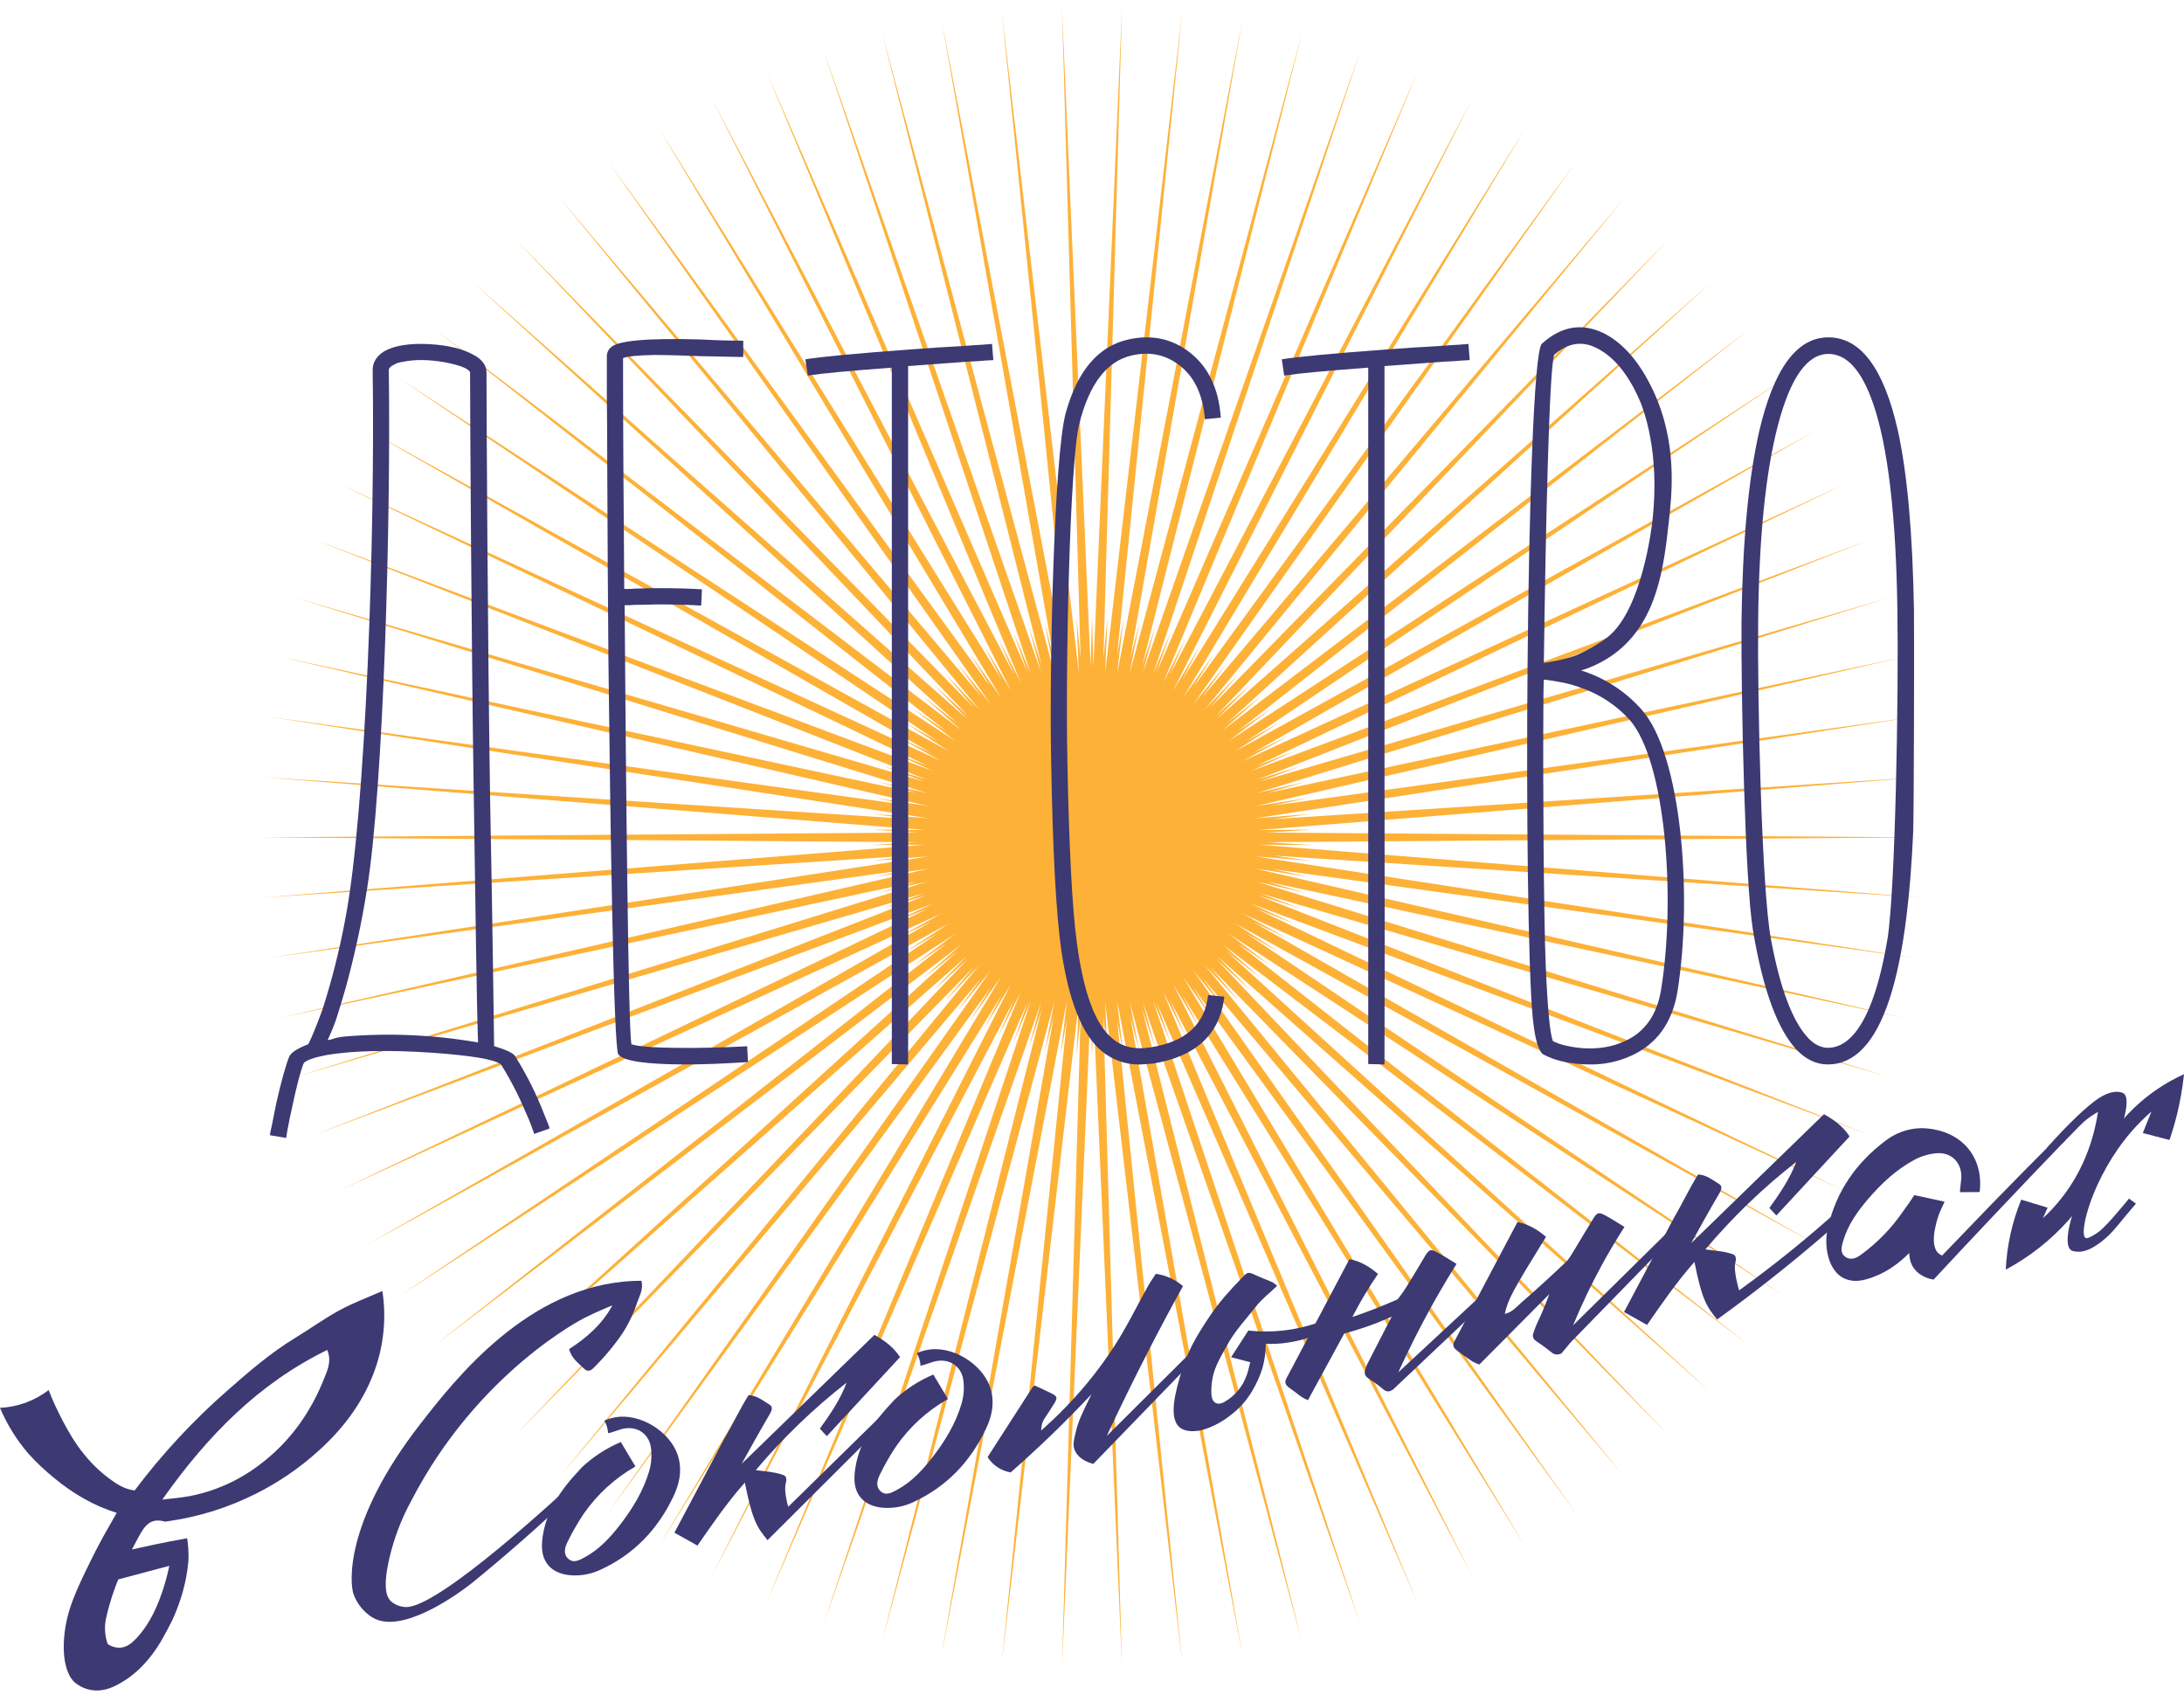 <svg width="308" height="239" viewBox="0 0 308 239" fill="none" xmlns="http://www.w3.org/2000/svg">
<path d="M271.191 118.074L122.976 116.986L270.885 126.555L123.135 114.766L269.96 135.057L123.464 112.515L268.408 143.502L123.962 110.268L266.236 151.829L124.628 108.055L263.458 159.971L125.453 105.902L260.091 167.879L126.43 103.825L256.164 175.502L127.545 101.841L251.695 182.806L128.794 99.957L246.717 189.75L130.167 98.184L241.255 196.306L131.66 96.518L235.336 202.444L133.269 94.966L228.986 208.134L134.988 93.535L222.231 213.356L136.818 92.224L215.105 218.08L138.753 91.039L207.636 222.279L140.784 89.993L199.864 225.929L142.901 89.094L191.835 229L145.086 88.348L183.596 231.475L147.319 87.765L175.21 233.336L149.571 87.354L166.733 234.575L151.809 87.109L158.234 235.189L153.999 87.03L149.766 235.189L156.191 87.109L141.267 234.575L158.43 87.354L132.783 233.336L160.684 87.767L124.389 231.473L162.917 88.351L116.147 228.995L165.104 89.096L108.115 225.921L167.219 89.996L100.346 222.269L169.252 91.042L92.877 218.067L171.185 92.226L85.748 213.343L173.015 93.537L78.997 208.118L174.737 94.971L72.646 202.423L176.346 96.524L66.727 196.286L177.839 98.186L61.268 189.73L179.211 99.965L56.29 182.785L180.458 101.846L51.826 175.484L181.573 103.83L47.899 167.858L182.547 105.907L44.535 159.953L183.372 108.061L41.759 151.813L184.038 110.271L39.59 143.492L184.536 112.517L38.04 135.051L184.863 114.768L37.115 126.557L185.025 116.986L36.809 118.074L185.025 119.161L37.115 109.59L184.863 121.379L38.04 101.091L184.534 123.63L39.592 92.643L184.035 125.879L41.764 84.318L183.372 128.092L44.542 76.176L182.547 130.245L47.907 68.268L181.57 132.322L51.836 60.643L180.455 134.306L56.303 53.341L179.206 136.187L61.281 46.397L177.834 137.963L66.745 39.841L176.34 139.629L72.664 33.703L174.732 141.178L79.015 28.011L173.012 142.613L85.769 22.791L171.18 143.923L92.895 18.067L169.247 145.106L100.364 13.868L167.217 146.154L108.136 10.218L165.099 147.054L116.165 7.147L162.914 147.799L124.402 4.672L160.681 148.38L132.791 2.811L158.43 148.794L141.267 1.573L156.191 149.038L149.763 0.958L153.999 149.117L158.234 0.958L151.809 149.038L166.733 1.573L149.571 148.794L175.217 2.811L147.317 148.38L183.611 4.675L145.083 147.796L191.851 7.152L142.896 147.051L199.882 10.226L140.778 146.152L207.654 13.878L138.748 145.103L215.123 18.078L136.813 143.921L222.252 22.804L134.983 142.61L229.004 28.029L133.264 141.176L235.354 33.721L131.655 139.624L241.273 39.861L130.161 137.958L246.732 46.415L128.789 136.182L251.708 53.362L127.543 134.301L256.174 60.663L126.425 132.317L260.101 68.289L125.451 130.24L263.463 76.194L124.628 128.087L266.241 84.334L123.962 125.874L268.41 92.656L123.464 123.627L269.96 101.093L123.135 121.379L270.885 109.59L122.976 119.161L271.191 118.074Z" fill="#FDB137"/>
<path d="M72.622 148.897C74.001 151.088 75.198 153.389 76.2 155.777C76.542 156.594 76.859 157.376 77.151 158.123C77.264 158.38 77.356 158.637 77.431 158.85L77.487 159.02V159.131L75.305 159.902V159.845L75.251 159.621C75.174 159.434 75.102 159.231 75.028 159.007C74.752 158.226 74.434 157.46 74.077 156.712C73.122 154.424 71.981 152.217 70.666 150.115C69.883 149.405 66.621 148.846 60.88 148.437C54.728 148.029 49.771 148.141 46.007 148.773C44.141 149.145 43.078 149.536 42.817 149.948C42.37 151.065 41.829 153.134 41.195 156.154C40.971 157.122 40.766 158.11 40.581 159.118C40.507 159.49 40.45 159.806 40.414 160.069L40.358 160.459L38.073 160.076V159.909C38.112 159.821 38.131 159.726 38.129 159.629L38.353 158.622C38.577 157.539 38.782 156.511 38.967 155.538C39.676 152.442 40.276 150.279 40.766 149.051C40.991 148.454 41.886 147.855 43.452 147.252C43.556 147.078 43.648 146.898 43.727 146.712C43.873 146.414 44.025 146.077 44.174 145.705C44.582 144.736 45.01 143.637 45.459 142.407C46.813 138.197 47.897 133.905 48.703 129.557C51.609 114.393 52.897 75.462 52.558 52.275C52.522 51.156 53.062 50.243 54.179 49.535C55.634 48.715 57.759 48.379 60.553 48.528C63.238 48.677 65.345 49.199 66.873 50.093C67.441 50.371 67.924 50.796 68.271 51.324C68.49 51.677 68.606 52.084 68.608 52.498C68.608 57.456 68.775 90.733 69.122 112.839C69.199 116.567 69.273 120.63 69.345 125.028C69.385 127.941 69.441 131.501 69.515 135.71C69.625 142.942 69.68 146.875 69.682 147.509C71.38 148.026 72.36 148.489 72.622 148.897ZM48.633 146.157C54.907 145.631 61.222 145.913 67.423 146.997C67.346 145.284 67.252 141.015 67.143 134.191C67.03 126.994 66.918 119.464 66.806 111.6C66.472 90.577 66.292 57.711 66.292 52.488C66.069 51.974 64.896 51.508 62.771 51.09C60.458 50.682 58.445 50.663 56.731 51.034L56.171 51.147C55.957 51.217 55.751 51.31 55.557 51.424C55.074 51.65 54.83 51.91 54.83 52.208C55.13 73.344 54.102 110.926 51.745 125.455C51.001 130.15 49.993 134.798 48.726 139.38C48.279 140.944 47.831 142.417 47.384 143.798C47.041 144.767 46.649 145.718 46.21 146.648C46.419 146.644 46.626 146.607 46.824 146.537L47.338 146.368C47.763 146.259 48.196 146.188 48.633 146.157Z" fill="#3C3973"/>
<path d="M105.488 149.757C102.132 149.98 99.224 150.092 96.766 150.094C91.173 150.094 87.985 149.628 87.202 148.696C86.531 147.838 86.066 116.146 85.804 93.108C85.729 84.31 85.673 75.028 85.637 65.261C85.637 62.018 85.618 58.83 85.581 55.698V50.275C85.574 50.033 85.621 49.792 85.718 49.57C85.814 49.348 85.959 49.15 86.141 48.99C87.111 48.021 91.361 47.647 98.891 47.87C100.904 47.983 102.88 48.039 104.818 48.039V50.334C103.961 50.334 102.973 50.316 101.854 50.278L98.77 50.221C97.571 50.185 96.508 50.149 95.583 50.111C94.351 50.075 93.27 50.056 92.34 50.054C89.915 50.092 88.424 50.241 87.865 50.502C87.865 58.777 87.922 69.625 88.035 83.046H88.873C89.284 83.008 89.644 82.99 89.934 82.99C90.942 82.954 91.893 82.933 92.787 82.933C95.325 82.933 97.394 82.99 98.994 83.103L98.883 85.395C97.279 85.282 95.211 85.226 92.677 85.226C91.78 85.264 90.849 85.282 89.88 85.282C89.544 85.282 89.189 85.303 88.816 85.339H88.089C88.277 110.875 88.603 144.671 89.04 147.244C89.861 147.545 91.967 147.717 95.36 147.758C98.454 147.796 101.79 147.721 105.368 147.534L105.488 149.757Z" fill="#3C3973"/>
<path d="M140.086 50.779C140.05 50.779 139.696 50.797 139.025 50.836C138.242 50.911 137.347 50.967 136.342 51.003C133.429 51.227 130.67 51.432 128.066 51.617V106.31C128.102 127.745 128.102 142.339 128.066 150.094L125.771 150.038V51.84C119.774 52.288 115.823 52.66 113.918 52.959L113.581 50.666C115.855 50.296 120.813 49.83 128.457 49.268C130.881 49.083 133.451 48.916 136.167 48.767C137.061 48.693 137.918 48.636 138.737 48.597C138.993 48.564 139.25 48.546 139.508 48.543C139.636 48.513 139.767 48.494 139.899 48.487L140.086 50.779Z" fill="#3C3973"/>
<path d="M207.271 50.779C207.235 50.779 206.881 50.797 206.207 50.836C205.426 50.911 204.532 50.967 203.524 51.003C200.611 51.227 197.853 51.432 195.248 51.617V106.31C195.284 127.745 195.284 142.339 195.248 150.094L192.956 150.038V51.84C186.959 52.288 183.008 52.66 181.103 52.959L180.766 50.666C183.04 50.296 187.997 49.83 195.639 49.268C198.062 49.083 200.632 48.916 203.349 48.767C204.244 48.693 205.1 48.636 205.919 48.597C206.175 48.564 206.433 48.546 206.69 48.543C206.82 48.513 206.951 48.494 207.084 48.487L207.271 50.779Z" fill="#3C3973"/>
<path d="M155.338 148.192C152.617 145.881 150.732 141.169 149.684 134.057C148.939 128.985 148.455 119.982 148.232 107.048C147.975 93.591 148.658 64.154 150.301 58.217C151.943 52.28 154.886 48.803 159.134 47.87C162.268 47.164 165.064 47.704 167.523 49.491C170.319 51.547 171.866 54.679 172.164 58.888L169.926 59.111C169.628 55.57 168.379 52.999 166.181 51.401C164.279 49.986 162.098 49.557 159.638 50.116C156.096 50.897 153.617 54.122 152.2 59.79C150.822 65.493 150.262 94.39 150.524 106.989C150.749 119.366 151.196 128.015 151.866 132.934C152.796 139.945 154.455 144.437 156.842 146.411C158.221 147.61 160.01 148.039 162.21 147.696C167.207 146.915 169.927 144.454 170.373 140.315L172.668 140.539C172.032 145.872 168.64 149.022 162.491 149.989L160.756 150.102C158.779 150.137 156.856 149.459 155.338 148.192Z" fill="#3C3973"/>
<path d="M220.234 149.646C219.343 149.433 218.48 149.113 217.664 148.695C216.958 148.248 216.455 146.514 216.156 143.494C215.485 136.598 215.241 113.38 215.428 93.585C215.616 72.488 216.287 49.55 217.441 48.468C220.201 45.973 223.127 45.488 226.22 47.013C228.98 48.432 231.293 51.135 233.159 55.122C236.624 62.531 235.768 69.787 235.341 73.626C234.655 79.794 233.773 87.692 227.649 92.203C226.233 93.239 224.652 94.028 222.974 94.539C226.252 95.559 229.191 97.453 231.473 100.018C237.066 106.207 238.762 126.071 236.562 139.854C235.817 144.215 233.654 147.213 230.075 148.85C228.218 149.706 226.191 150.131 224.146 150.093C222.829 150.096 221.517 149.946 220.234 149.646ZM220.681 147.408C221.509 147.602 222.35 147.734 223.198 147.801C225.437 147.95 227.431 147.614 229.181 146.793C232.013 145.49 233.709 143.048 234.269 139.469C236.359 126.459 234.866 107.212 229.8 101.478C227.949 99.45 225.624 97.913 223.033 97.004C222.035 96.624 221.002 96.343 219.949 96.166C219.204 96.017 218.461 95.909 217.713 95.829C217.677 96.686 217.658 97.916 217.657 99.52C217.582 110.257 217.695 129.096 217.993 136.29C218.252 142.286 218.588 145.79 219.001 146.801C219.535 147.069 220.099 147.273 220.681 147.408ZM217.721 93.475C218.235 93.4 218.785 93.305 219.342 93.195C220.486 92.966 221.334 92.73 221.468 92.681C223.254 92.167 225.788 90.591 226.809 89.761C231.571 85.883 232.946 74.274 233.043 73.392C234.12 63.654 231.758 57.592 231.142 56.23C229.538 52.652 227.544 50.266 225.159 49.072C223.102 48.032 221.108 48.349 219.175 50.023C218.466 52.158 217.978 74.536 217.721 93.475Z" fill="#3C3973"/>
<path d="M253.424 148.089C250.696 145.226 248.627 139.597 247.217 131.201C246.063 124.262 245.521 97.605 245.596 87.644C245.745 76.347 246.583 67.379 248.112 60.738C250.168 51.958 253.411 47.569 257.842 47.569C262.391 47.569 265.652 51.92 267.626 60.622C268.968 66.655 269.732 75.147 269.919 86.099C269.957 91.365 269.919 113.892 269.808 117.289C269.62 121.679 269.303 125.667 268.857 129.253C267.704 138.567 265.672 144.751 262.761 147.804C261.31 149.33 259.651 150.094 257.785 150.094C256.185 150.094 254.731 149.425 253.424 148.089ZM250.741 59.936C248.988 66.618 248.056 75.854 247.945 87.644C247.831 98.294 248.428 125.341 249.744 132.404C251.049 139.429 252.82 144.104 255.056 146.429C255.913 147.308 256.826 147.747 257.796 147.747C258.995 147.747 260.113 147.213 261.15 146.143C263.35 143.853 265.028 139.273 266.184 132.404C267.302 125.465 267.767 97.914 267.582 86.143C267.394 72.631 266.238 62.842 264.115 56.775C262.512 52.195 260.424 49.905 257.852 49.905C254.862 49.913 252.492 53.257 250.741 59.936Z" fill="#3C3973"/>
<path d="M176.317 192.086L173.618 191.374C174.477 190.043 175.217 188.902 176.047 187.617C179.343 187.981 182.679 187.608 185.813 186.524L186.384 187.894C184.35 188.839 182.152 189.38 179.912 189.488C179.427 189.511 178.956 189.508 178.506 189.488C178.506 190.635 178.351 191.777 178.044 192.883C178.044 192.883 177.232 195.792 175.217 198.023C174.664 198.627 174.054 199.176 173.395 199.662C172.29 200.531 171.034 201.187 169.691 201.598C168.948 201.801 167.355 202.06 166.389 201.287C164.703 199.937 165.846 196.041 166.52 193.738C167.46 190.531 168.73 188.372 170.701 185.447C171.986 183.546 173.528 181.849 175.135 180.197C175.996 179.302 175.996 179.307 177.173 179.85C177.913 180.192 178.684 180.459 179.427 180.793C179.671 180.939 179.9 181.112 180.108 181.307C179.054 182.335 177.933 183.181 177.098 184.257C175.728 186.026 174.163 187.64 173.073 189.655C172.246 191.179 171.305 192.631 170.994 194.363C170.851 195.114 170.799 195.879 170.84 196.643C170.917 197.815 171.693 198.257 172.693 197.671C174.167 196.832 175.282 195.482 175.828 193.877C176.014 193.376 176.116 192.849 176.317 192.086Z" fill="#3C3973"/>
<path d="M55.13 225.795C54.617 225.281 53.9 224.115 54.902 219.753C55.557 216.939 56.587 214.225 57.965 211.686C67.441 193.32 82.438 185.828 82.44 185.828C84.059 185.021 85.437 184.441 86.362 184.07C84.871 186.828 82.638 188.684 80.258 190.239C80.62 191.596 81.61 192.225 82.394 193.014C82.8 193.425 83.265 193.328 83.63 192.963C85.192 191.437 86.597 189.758 87.824 187.951C88.678 186.621 89.358 185.187 89.85 183.685C90.186 182.695 90.77 181.804 90.456 180.601C90.199 180.601 89.78 180.601 89.287 180.627C74.447 181.287 64.133 194.549 59.273 200.794C48.374 214.819 49.381 223.467 49.852 224.77C50.265 225.927 51.002 226.941 51.974 227.692C52.593 228.193 53.335 228.517 54.123 228.63C59.024 229.355 66.621 223.164 66.621 223.164C70.836 219.73 75.987 215.304 81.715 209.833L82.255 207.797C79.4 210.468 61.623 227.019 57.12 226.6C56.387 226.553 55.689 226.271 55.13 225.795Z" fill="#3C3973"/>
<path d="M24.195 228.664L24.251 228.546C26.528 223.711 26.587 219.684 26.587 219.684C26.601 218.753 26.536 217.823 26.395 216.903C24.852 217.176 23.278 217.481 21.671 217.818C19.663 218.24 17.724 218.685 15.855 219.155C15.945 219.357 16.01 219.571 16.047 219.79C16.353 221.514 14.847 222.994 14.544 223.282L23.878 220.792C23.623 222.023 23.295 223.237 22.894 224.428C21.825 227.608 20.581 229.569 19.245 231.003C18.551 231.738 17.872 232.272 16.973 232.339C16.338 232.367 15.712 232.186 15.189 231.825C14.758 230.61 14.69 229.296 14.991 228.042C15.891 224.033 17.561 220.355 19.515 216.77C20.358 215.228 21.159 213.976 23.19 214.539C23.314 214.558 23.441 214.552 23.562 214.521C27.949 213.918 32.205 212.59 36.156 210.591C39.301 209.01 42.22 207.014 44.835 204.657C48.279 201.573 51.031 197.975 52.679 193.673C54.095 189.968 54.525 185.959 53.928 182.038C51.851 182.95 49.795 183.721 47.891 184.749C45.739 185.919 43.742 187.368 41.648 188.643C38.163 190.766 35.099 193.408 32.044 196.096C27.219 200.323 22.844 205.037 18.99 210.165C17.518 209.992 16.377 209.221 15.284 208.399C11.663 205.67 9.687 202.131 8.088 198.836C7.515 197.648 7.106 196.649 6.86 196.009C5.862 196.773 4.754 197.379 3.572 197.808C2.423 198.22 1.219 198.459 0 198.517C0.979 200.833 2.308 202.985 3.94 204.899C5.09 206.18 6.342 207.367 7.682 208.448C10.298 210.584 13.133 212.303 16.464 213.316L15.693 214.67L14.511 216.759C13.809 218.044 13.246 219.15 12.83 220C10.787 224.166 9.35 227.096 9.044 230.92C8.697 235.269 10.118 236.878 10.519 237.217C10.9 237.527 11.32 237.787 11.768 237.988C13.436 238.682 15.043 238.374 16.559 237.564C19.311 236.102 21.172 233.956 22.653 231.524C23.167 230.63 23.681 229.682 24.195 228.664ZM46.156 190.37C46.778 191.889 46.218 193.115 45.775 194.225C43.809 199.232 40.807 203.449 36.4 206.698C33.543 208.831 30.24 210.29 26.739 210.964C25.6 211.185 24.426 211.265 22.884 211.46C29.242 202.46 36.464 195.078 46.148 190.357L46.156 190.37Z" fill="#3C3973"/>
<path d="M168.772 189.858L156.081 202.482C157.898 198.58 159.853 194.588 161.945 190.505C163.565 187.354 165.192 184.304 166.829 181.356C165.75 180.416 164.42 179.812 163.002 179.618C162.65 180.166 162.231 180.744 161.892 181.361C160.308 184.188 158.895 187.138 157.129 189.842C155.202 192.813 152.997 195.594 150.545 198.149C149.116 199.655 147.815 200.837 146.833 201.711C146.836 201.315 146.903 200.923 147.034 200.549C147.204 200.061 147.587 199.68 148.692 197.871C149.147 197.128 149.103 196.9 148.35 196.511C147.553 196.1 146.723 195.74 145.906 195.365L145.608 195.622L139.488 205.131L139.285 205.481C139.648 206.043 140.123 206.524 140.682 206.893C141.24 207.261 141.869 207.51 142.529 207.622C144.359 206.016 146.224 204.303 148.124 202.482C150.195 200.487 152.13 198.516 153.935 196.591C153.822 196.817 153.647 197.162 153.441 197.586C152.572 199.385 152.053 200.474 151.729 201.837C151.426 203.122 151.275 203.744 151.542 204.432C152.089 205.849 153.791 206.321 154.186 206.422L168.322 191.821L168.772 189.858Z" fill="#3C3973"/>
<path d="M235.168 175.271L236.26 172.67L221.847 186.88C223.021 184.027 224.346 181.24 225.818 178.529C226.9 176.54 228.002 174.7 229.092 173.006C228.064 172.39 227.162 171.778 226.193 171.284C225.443 170.901 225.201 171.027 224.69 171.834C223.78 173.292 222.927 174.782 222.024 176.247C221.649 176.854 221.3 177.514 220.791 177.995C218.776 179.904 216.73 181.786 214.623 183.608C213.913 184.227 213.281 185.039 212.209 185.271C212.682 183.189 213.317 182.009 218.025 174.407C216.897 173.446 215.679 172.654 214.001 172.318C211.016 177.961 208.034 183.605 205.054 189.249C204.831 189.779 205.029 190.11 205.499 190.449C206.198 190.951 206.882 191.477 207.599 191.95C207.927 192.133 208.271 192.286 208.627 192.408L218.491 182.482C217.988 183.881 217.414 185.254 216.771 186.594C216.571 187.031 216.409 187.484 216.257 187.933C216.165 188.134 216.15 188.362 216.214 188.573C216.279 188.784 216.418 188.964 216.607 189.08C217.366 189.578 218.098 190.116 218.802 190.691C218.985 190.856 219.215 190.96 219.46 190.989C219.721 191.014 219.984 190.959 220.213 190.83C220.639 190.316 221.066 189.802 221.498 189.288L235.168 175.271Z" fill="#3C3973"/>
<path d="M213.609 179.726L212.735 179.079L197.194 193.51C198.61 190.397 200.244 187.128 202.136 183.743C203.218 181.808 204.315 179.968 205.41 178.22C204.382 177.603 203.478 176.992 202.511 176.501C201.761 176.118 201.517 176.228 201.005 177.051C200.697 177.547 199.949 178.873 198.343 181.461C197.965 182.067 197.553 182.652 197.109 183.211C196.062 183.676 194.96 184.134 193.801 184.586C192.74 184.997 191.704 185.37 190.717 185.709C190.848 185.452 190.974 185.195 191.123 184.938C192.089 183.11 193.16 181.339 194.333 179.636C193.203 178.673 191.987 177.881 190.306 177.544L181.362 194.473C181.139 195.005 181.334 195.334 181.807 195.676C183.244 196.704 183.279 196.848 183.904 197.174C184.133 197.295 184.326 197.388 184.454 197.431L189.571 188.033C191.099 187.632 192.603 187.146 194.076 186.578C194.842 186.28 195.57 185.972 196.261 185.655C195.495 187.137 194.73 188.624 193.966 190.114L192.791 192.41C192.68 192.646 192.594 192.893 192.534 193.147C192.46 193.36 192.449 193.589 192.501 193.808C192.573 194.007 192.708 194.176 192.886 194.291C193.627 194.805 194.398 195.319 195.081 195.902C195.258 196.076 195.49 196.182 195.737 196.203C196.076 196.183 196.394 196.03 196.621 195.776C197.23 195.193 204.123 188.686 213.609 179.726Z" fill="#3C3973"/>
<path d="M95.729 205.682C94.927 202.341 90.984 199.532 87.371 199.771C86.689 199.831 86.02 199.99 85.384 200.241C85.332 200.268 85.283 200.298 85.235 200.331C85.541 200.87 85.722 201.471 85.762 202.089C85.862 202.078 85.961 202.058 86.058 202.03C86.551 201.878 87.037 201.699 87.53 201.55C89.604 200.925 91.516 202.01 91.804 204.158C91.944 205.262 91.857 206.384 91.547 207.453C90.725 210.231 89.234 212.686 87.471 214.973C86.06 216.8 84.508 218.481 82.444 219.599C81.717 219.992 80.879 220.473 80.131 219.792C79.383 219.111 79.663 218.162 80.051 217.394C80.709 216.052 81.453 214.755 82.28 213.511C84.186 210.746 86.691 208.447 89.609 206.785L87.553 203.338C85.529 204.194 83.672 205.398 82.066 206.898C81.275 207.759 80.46 208.635 79.733 209.581C79.594 209.761 79.476 209.943 79.334 210.126L78.972 210.64C77.569 212.714 76.6 214.994 76.44 217.579C76.273 220.244 77.738 221.868 80.398 222.118C81.895 222.244 83.399 221.966 84.752 221.313C89.455 219.144 92.794 215.6 94.994 210.959C95.78 209.291 96.171 207.528 95.729 205.682Z" fill="#3C3973"/>
<path d="M270.857 159.081C271.302 159.081 275.645 159.007 277.992 162.525C279.534 164.838 279.277 167.329 279.179 168.089L276.414 168.107C276.406 168.007 276.406 167.905 276.414 167.804C276.462 167.29 276.54 166.776 276.586 166.262C276.773 164.103 275.321 162.456 273.163 162.61C272.052 162.699 270.972 163.015 269.988 163.538C267.436 164.908 265.337 166.866 263.458 169.061C261.954 170.814 260.631 172.677 259.955 174.923C259.719 175.717 259.418 176.635 260.235 177.221C261.052 177.807 261.929 177.347 262.602 176.807C264.773 175.205 266.668 173.259 268.213 171.048C268.953 170.053 269.541 169.179 269.968 168.519L274.237 169.447C274.18 169.57 274.101 169.745 274 169.961C273.546 170.909 273.031 171.828 272.458 172.71C271.79 173.69 271.071 174.633 270.305 175.538C270.158 175.71 270.004 175.872 269.852 176.052L269.426 176.509C267.678 178.308 265.645 179.722 263.155 180.403C260.585 181.109 258.688 180.007 257.904 177.452C257.476 176.013 257.441 174.484 257.804 173.027C258.968 167.982 261.757 163.988 265.853 160.891C267.284 159.766 269.038 159.132 270.857 159.081Z" fill="#3C3973"/>
<path d="M139.798 196.166C138.999 192.824 135.056 190.018 131.443 190.254C130.76 190.315 130.09 190.473 129.453 190.725C129.402 190.751 129.352 190.781 129.304 190.815C129.607 191.354 129.783 191.955 129.818 192.573C129.919 192.562 130.019 192.543 130.116 192.514C130.61 192.364 131.093 192.182 131.586 192.033C133.663 191.408 135.573 192.493 135.861 194.642C136.002 195.746 135.914 196.867 135.603 197.936C134.784 200.715 133.29 203.169 131.527 205.456C130.116 207.284 128.564 208.967 126.5 210.082C125.773 210.476 124.938 210.956 124.187 210.278C123.437 209.599 123.72 208.646 124.11 207.877C124.764 206.538 125.506 205.243 126.331 204.002C128.241 201.231 130.754 198.929 133.681 197.268L131.625 193.822C129.601 194.678 127.743 195.883 126.135 197.381C125.344 198.242 124.529 199.119 123.802 200.064C123.666 200.244 123.545 200.427 123.406 200.609L123.044 201.123C121.64 203.197 120.671 205.477 120.51 208.062C120.342 210.728 121.81 212.354 124.47 212.601C125.966 212.727 127.469 212.449 128.821 211.797C133.524 209.63 136.865 206.083 139.063 201.442C139.849 199.774 140.242 198.011 139.798 196.166Z" fill="#3C3973"/>
<path d="M124.522 199.365L111.158 212.472C110.644 210.588 110.68 209.624 110.823 209.09C110.859 208.949 110.983 208.517 110.772 208.206C110.669 208.052 110.453 207.972 110.05 207.851C109.665 207.739 109.272 207.653 108.875 207.594C108.163 207.486 107.444 207.409 106.585 207.304C110.415 202.759 114.706 198.625 119.39 194.967C118.516 197.342 117.092 199.398 115.622 201.454L116.604 202.51L126.93 191.362C126.023 189.979 124.789 189.048 123.317 188.231L104.596 206.407C105.285 205.165 105.881 204.094 106.472 203.032C107.158 201.812 107.856 200.595 108.567 199.38C108.824 198.923 109.055 198.388 108.534 198.072C107.611 197.512 106.735 196.769 105.568 196.73C104.324 198.697 103.352 200.822 102.175 202.814L95.11 216.119L98.359 217.941C100.471 214.893 102.545 211.873 105.041 209.054C106.128 214.515 106.799 215.387 108.241 217.175L124.203 201.256L124.522 199.365Z" fill="#3C3973"/>
<path d="M261.095 168.971C256.707 173.048 252.099 176.884 247.294 180.461C246.609 180.975 245.929 181.472 245.256 181.952C244.593 179.593 244.59 178.511 244.742 177.963C244.794 177.82 244.816 177.668 244.807 177.516C244.798 177.364 244.759 177.215 244.691 177.079C244.585 176.925 244.369 176.845 243.968 176.727C243.584 176.614 243.191 176.528 242.794 176.47C242.079 176.362 241.362 176.288 240.504 176.18C244.332 171.634 248.623 167.499 253.308 163.843C252.419 166.221 250.995 168.29 249.533 170.335L250.514 171.392L260.841 160.245C259.934 158.863 258.7 157.932 257.227 157.112L238.505 175.29C239.193 174.049 239.79 172.977 240.381 171.916C241.066 170.693 241.764 169.474 242.475 168.261C242.732 167.804 242.964 167.269 242.442 166.956C241.519 166.393 240.643 165.65 239.476 165.612C238.232 167.58 237.261 169.706 236.084 171.695C233.728 176.131 231.376 180.568 229.029 185.005L232.277 186.825C234.39 183.777 236.464 180.759 238.959 177.94C240.047 183.402 240.717 184.27 242.159 186.059C243.372 185.182 244.59 184.283 245.814 183.363C251.273 179.251 256.313 175.057 260.977 170.87C261.008 170.236 261.047 169.603 261.095 168.971Z" fill="#3C3973"/>
<path d="M274.162 169.444C274.113 169.555 274.059 169.686 274 169.827C274 169.827 273.743 170.459 273.535 170.981C273.463 171.166 271.825 175.389 273.401 176.754C273.546 176.877 273.711 176.974 273.889 177.041C276.117 174.711 278.367 172.372 280.641 170.025C283.91 166.664 287.165 163.362 290.407 160.12L291.301 160.765C288.037 164.156 284.762 167.588 281.476 171.061C278.512 174.193 275.582 177.316 272.686 180.431C272.252 180.365 270.787 180.077 269.895 178.817C269.214 177.859 269.24 176.844 269.24 175.78C269.253 174.291 269.626 172.828 270.33 171.516L274.162 169.444Z" fill="#3C3973"/>
<path d="M299.484 154.165C299.327 154.073 299.152 154.016 298.97 153.998C298.649 153.933 297.572 153.779 295.868 154.928C294.406 155.918 291.756 158.354 288.654 161.867L290.921 161.155L291.481 160.59C293.334 158.698 293.622 158.382 294.159 157.943C294.696 157.508 295.271 157.121 295.876 156.786C295.403 159.87 294.182 164.592 290.687 168.999C289.9 169.994 289.034 170.925 288.099 171.783C288.324 171.286 288.546 170.789 288.767 170.292L285.046 169.161C283.76 172.3 283.022 175.637 282.864 179.025C286.202 177.245 289.198 174.887 291.713 172.06C293.023 170.574 294.194 168.971 295.213 167.272C298.477 161.991 300.924 155.208 299.484 154.165Z" fill="#3C3973"/>
<path d="M292.114 176.318C292.274 176.4 292.449 176.449 292.628 176.462C294.06 176.719 295.371 175.786 296.026 175.326C296.188 175.213 296.301 175.126 296.427 175.028C297.712 174.026 298.367 173.134 299.768 171.443C300.089 171.052 300.59 170.454 301.223 169.719L300.238 169.009L299.609 169.78C298.159 171.518 297.553 172.181 297.1 172.641C296.275 173.494 295.951 173.73 295.682 173.903C295.039 174.311 294.397 174.712 294.116 174.553C293.088 173.99 295.103 165.928 300.513 159.646C301.406 158.607 302.373 157.634 303.407 156.735L302.189 159.765L305.954 160.746C306.335 159.634 306.699 158.433 307.021 157.107C307.474 155.252 307.801 153.368 308 151.469C305.444 152.624 303.099 154.198 301.061 156.125C298.393 158.652 296.99 161.065 295.869 163.042C293.094 167.935 290.423 175.198 292.114 176.318Z" fill="#3C3973"/>
</svg>

